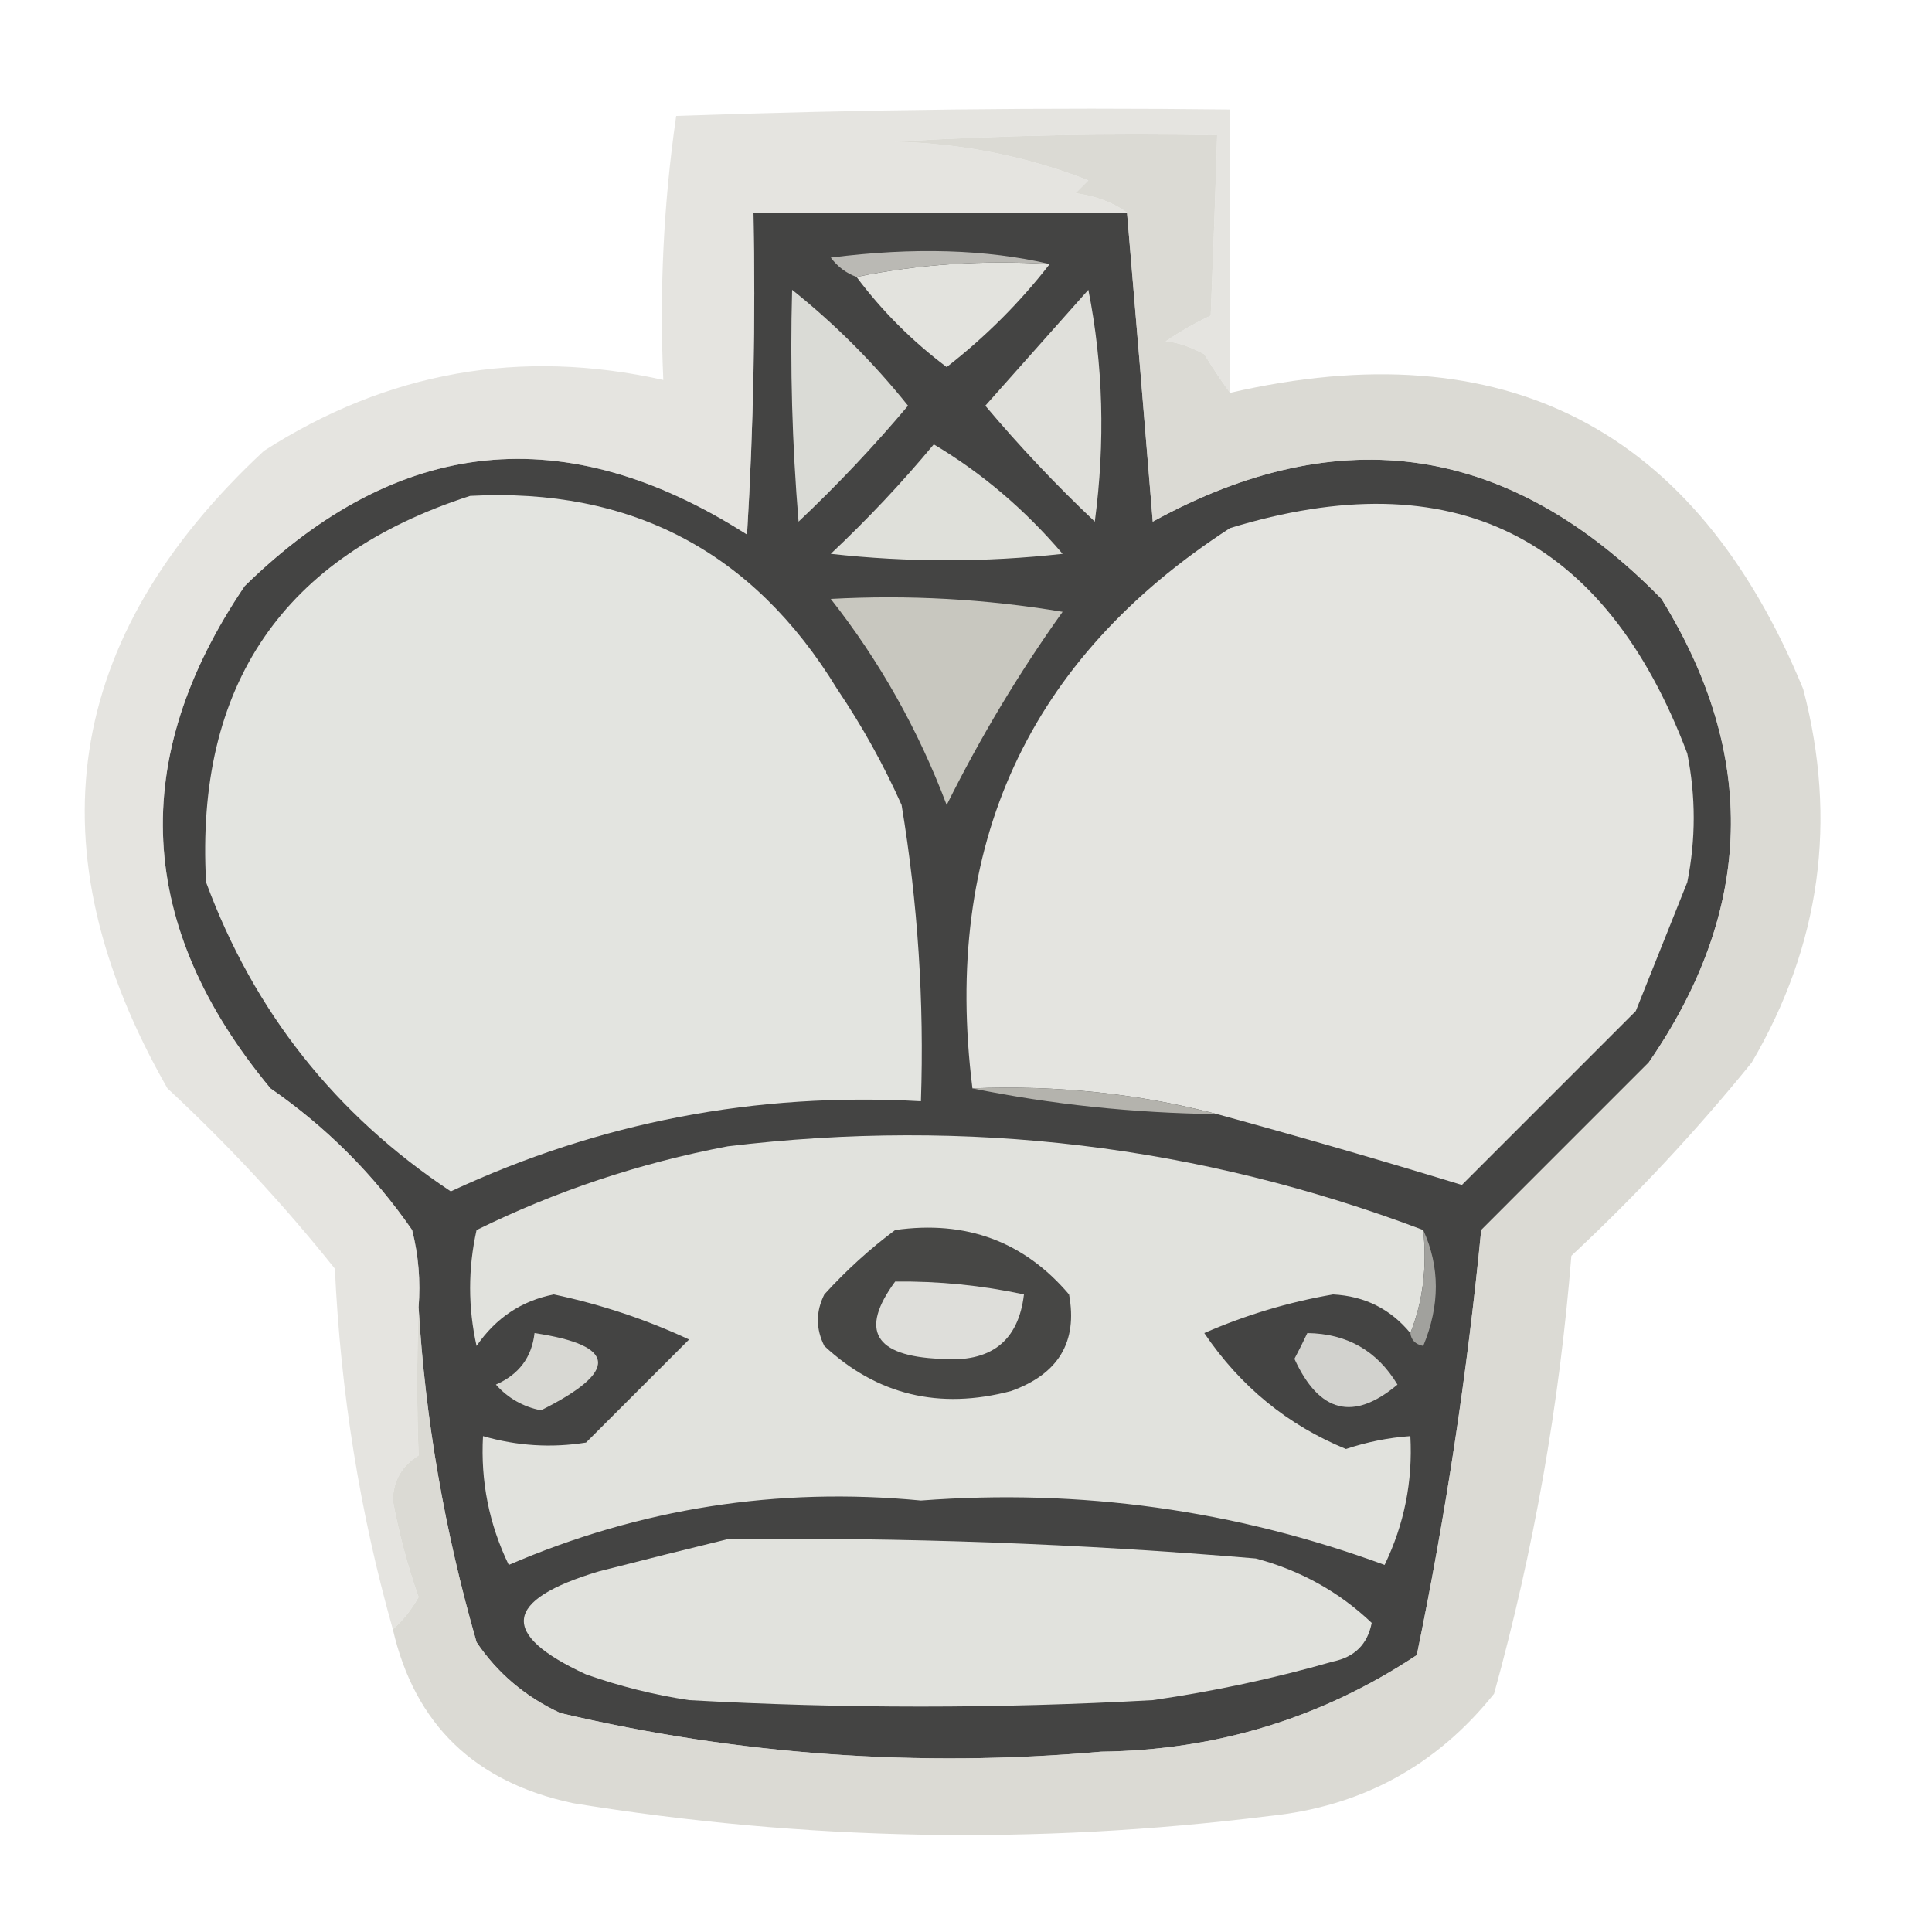 <?xml version="1.0" encoding="UTF-8"?>
<!DOCTYPE svg PUBLIC "-//W3C//DTD SVG 1.1//EN" "http://www.w3.org/Graphics/SVG/1.1/DTD/svg11.dtd">
<svg xmlns="http://www.w3.org/2000/svg" version="1.1" width="150px" height="150px" style="shape-rendering:geometricPrecision; text-rendering:geometricPrecision; image-rendering:optimizeQuality; fill-rule:evenodd; clip-rule:evenodd" xmlns:xlink="http://www.w3.org/1999/xlink">
<g><path style="opacity:1" fill="#444443" d="M 87.5,16.5 C 88.167,24.343 88.833,32.343 89.5,40.5C 104.093,32.485 117.259,34.485 129,46.5C 136.504,58.654 136.17,70.654 128,82.5C 123.667,86.833 119.333,91.167 115,95.5C 113.914,106.624 112.247,117.624 110,128.5C 102.63,133.387 94.463,135.887 85.5,136C 71.31,137.25 57.31,136.25 43.5,133C 40.789,131.739 38.622,129.906 37,127.5C 34.515,118.857 33.015,110.19 32.5,101.5C 32.662,99.473 32.495,97.473 32,95.5C 29,91.167 25.333,87.5 21,84.5C 10.57,71.93 9.903,58.93 19,45.5C 30.911,33.843 43.911,32.51 58,41.5C 58.5,33.173 58.666,24.84 58.5,16.5C 68.167,16.5 77.833,16.5 87.5,16.5 Z"/></g>
<g><path style="opacity:1" fill="#e0e0db" d="M 84.5,22.5 C 85.653,28.319 85.819,34.319 85,40.5C 81.984,37.651 79.15,34.651 76.5,31.5C 79.189,28.48 81.856,25.48 84.5,22.5 Z"/></g>
<g><path style="opacity:1" fill="#dadbd6" d="M 61.5,22.5 C 64.812,25.146 67.812,28.146 70.5,31.5C 67.85,34.651 65.016,37.651 62,40.5C 61.501,34.509 61.334,28.509 61.5,22.5 Z"/></g>
<g><path style="opacity:1" fill="#dfe0da" d="M 72.5,34.5 C 76.235,36.725 79.568,39.558 82.5,43C 76.5,43.667 70.5,43.667 64.5,43C 67.371,40.297 70.038,37.464 72.5,34.5 Z"/></g>
<g><path style="opacity:1" fill="#e3e4e0" d="M 36.5,38.5 C 49.001,37.834 58.501,42.834 65,53.5C 66.92,56.339 68.587,59.339 70,62.5C 71.262,70.113 71.762,77.779 71.5,85.5C 58.705,84.784 46.538,87.118 35,92.5C 26.048,86.551 19.715,78.551 16,68.5C 15.151,53.185 21.985,43.185 36.5,38.5 Z"/></g>
<g><path style="opacity:1" fill="#e4e4e0" d="M 94.5,86.5 C 88.406,84.906 82.072,84.239 75.5,84.5C 73.141,65.66 79.807,51.16 95.5,41C 112.765,35.716 124.598,41.549 131,58.5C 131.667,61.833 131.667,65.167 131,68.5C 129.667,71.833 128.333,75.167 127,78.5C 122.5,83 118,87.5 113.5,92C 107.287,90.1 100.953,88.266 94.5,86.5 Z"/></g>
<g><path style="opacity:1" fill="#c8c7bf" d="M 64.5,46.5 C 70.537,46.171 76.537,46.504 82.5,47.5C 79.125,52.223 76.125,57.223 73.5,62.5C 71.287,56.646 68.287,51.313 64.5,46.5 Z"/></g>
<g><path style="opacity:0.505" fill="#cccbc3" d="M 95.5,30.5 C 94.842,29.602 94.176,28.602 93.5,27.5C 92.365,26.897 91.365,26.564 90.5,26.5C 91.628,25.738 92.795,25.071 94,24.5C 94.196,19.676 94.363,15.009 94.5,10.5C 86.16,10.334 77.827,10.5 69.5,11C 74.694,11.131 79.694,12.131 84.5,14C 84.167,14.333 83.833,14.667 83.5,15C 85.058,15.21 86.391,15.71 87.5,16.5C 77.833,16.5 68.167,16.5 58.5,16.5C 58.666,24.84 58.5,33.173 58,41.5C 43.911,32.51 30.911,33.843 19,45.5C 9.903,58.93 10.57,71.93 21,84.5C 25.333,87.5 29,91.167 32,95.5C 32.495,97.473 32.662,99.473 32.5,101.5C 32.358,105.545 32.358,109.379 32.5,113C 31.195,113.804 30.529,114.971 30.5,116.5C 30.981,119.083 31.648,121.583 32.5,124C 31.934,124.995 31.267,125.828 30.5,126.5C 27.946,117.475 26.446,108.142 26,98.5C 22.034,93.532 17.701,88.866 13,84.5C 2.416,65.981 4.916,49.481 20.5,35C 30.077,28.855 40.41,27.022 51.5,29.5C 51.188,22.578 51.521,15.745 52.5,9C 66.829,8.5 81.163,8.333 95.5,8.5C 95.5,15.833 95.5,23.167 95.5,30.5 Z"/></g>
<g><path style="opacity:1" fill="#e3e3de" d="M 81.5,20.5 C 79.188,23.479 76.521,26.146 73.5,28.5C 70.812,26.479 68.479,24.146 66.5,21.5C 71.305,20.513 76.305,20.18 81.5,20.5 Z"/></g>
<g><path style="opacity:1" fill="#bab9b4" d="M 81.5,20.5 C 76.305,20.18 71.305,20.513 66.5,21.5C 65.711,21.217 65.044,20.717 64.5,20C 70.922,19.186 76.589,19.353 81.5,20.5 Z"/></g>
<g><path style="opacity:1" fill="#b4b3ad" d="M 75.5,84.5 C 82.072,84.239 88.406,84.906 94.5,86.5C 87.963,86.414 81.63,85.747 75.5,84.5 Z"/></g>
<g><path style="opacity:1" fill="#e1e2dd" d="M 110.5,95.5 C 110.806,98.385 110.473,101.052 109.5,103.5C 107.955,101.628 105.955,100.628 103.5,100.5C 100.042,101.097 96.709,102.097 93.5,103.5C 96.297,107.637 99.964,110.637 104.5,112.5C 106.135,111.954 107.801,111.62 109.5,111.5C 109.693,115.013 109.026,118.346 107.5,121.5C 95.879,117.23 83.879,115.564 71.5,116.5C 60.366,115.434 49.7,117.101 39.5,121.5C 37.974,118.346 37.307,115.013 37.5,111.5C 40.141,112.263 42.808,112.43 45.5,112C 48.167,109.333 50.833,106.667 53.5,104C 50.178,102.448 46.678,101.282 43,100.5C 40.497,100.99 38.497,102.323 37,104.5C 36.333,101.5 36.333,98.5 37,95.5C 43.174,92.461 49.674,90.294 56.5,89C 75.116,86.756 93.116,88.922 110.5,95.5 Z"/></g>
<g><path style="opacity:1" fill="#474745" d="M 69.5,95.5 C 75.008,94.722 79.508,96.388 83,100.5C 83.682,104.18 82.182,106.68 78.5,108C 72.924,109.472 68.091,108.305 64,104.5C 63.333,103.167 63.333,101.833 64,100.5C 65.704,98.627 67.537,96.96 69.5,95.5 Z"/></g>
<g><path style="opacity:1" fill="#a1a19d" d="M 110.5,95.5 C 111.803,98.355 111.803,101.355 110.5,104.5C 109.893,104.376 109.56,104.043 109.5,103.5C 110.473,101.052 110.806,98.385 110.5,95.5 Z"/></g>
<g><path style="opacity:1" fill="#dededa" d="M 69.5,99.5 C 72.881,99.46 76.214,99.793 79.5,100.5C 79.066,104.158 76.899,105.825 73,105.5C 67.886,105.285 66.719,103.285 69.5,99.5 Z"/></g>
<g><path style="opacity:0.704" fill="#cccbc3" d="M 95.5,30.5 C 116.839,25.586 131.672,33.253 140,53.5C 142.678,63.717 141.345,73.384 136,82.5C 131.7,87.801 127.034,92.801 122,97.5C 121.078,109.032 119.078,120.365 116,131.5C 111.513,137.11 105.68,140.276 98.5,141C 80.441,143.253 62.441,142.92 44.5,140C 36.87,138.388 32.203,133.888 30.5,126.5C 31.267,125.828 31.934,124.995 32.5,124C 31.648,121.583 30.981,119.083 30.5,116.5C 30.529,114.971 31.195,113.804 32.5,113C 32.358,109.379 32.358,105.545 32.5,101.5C 33.015,110.19 34.515,118.857 37,127.5C 38.622,129.906 40.789,131.739 43.5,133C 57.31,136.25 71.31,137.25 85.5,136C 94.463,135.887 102.63,133.387 110,128.5C 112.247,117.624 113.914,106.624 115,95.5C 119.333,91.167 123.667,86.833 128,82.5C 136.17,70.654 136.504,58.654 129,46.5C 117.259,34.485 104.093,32.485 89.5,40.5C 88.833,32.343 88.167,24.343 87.5,16.5C 86.391,15.71 85.058,15.21 83.5,15C 83.833,14.667 84.167,14.333 84.5,14C 79.694,12.131 74.694,11.131 69.5,11C 77.827,10.5 86.16,10.334 94.5,10.5C 94.363,15.009 94.196,19.676 94,24.5C 92.795,25.071 91.628,25.738 90.5,26.5C 91.365,26.564 92.365,26.897 93.5,27.5C 94.176,28.602 94.842,29.602 95.5,30.5 Z"/></g>
<g><path style="opacity:1" fill="#e1e2dd" d="M 56.5,119.5 C 70.19,119.347 83.857,119.847 97.5,121C 100.971,121.925 103.971,123.592 106.5,126C 106.18,127.653 105.18,128.653 103.5,129C 98.9,130.317 94.234,131.317 89.5,132C 77.5,132.667 65.5,132.667 53.5,132C 50.768,131.587 48.101,130.92 45.5,130C 38.744,126.886 39.077,124.219 46.5,122C 49.952,121.115 53.286,120.282 56.5,119.5 Z"/></g>
<g><path style="opacity:1" fill="#d8d8d3" d="M 41.5,103.5 C 47.906,104.46 48.073,106.46 42,109.5C 40.605,109.22 39.438,108.553 38.5,107.5C 40.288,106.717 41.288,105.384 41.5,103.5 Z"/></g>
<g><path style="opacity:1" fill="#d2d2ce" d="M 101.5,103.5 C 104.585,103.542 106.919,104.875 108.5,107.5C 105.088,110.369 102.421,109.703 100.5,105.5C 100.863,104.817 101.196,104.15 101.5,103.5 Z"/></g>
</svg>
